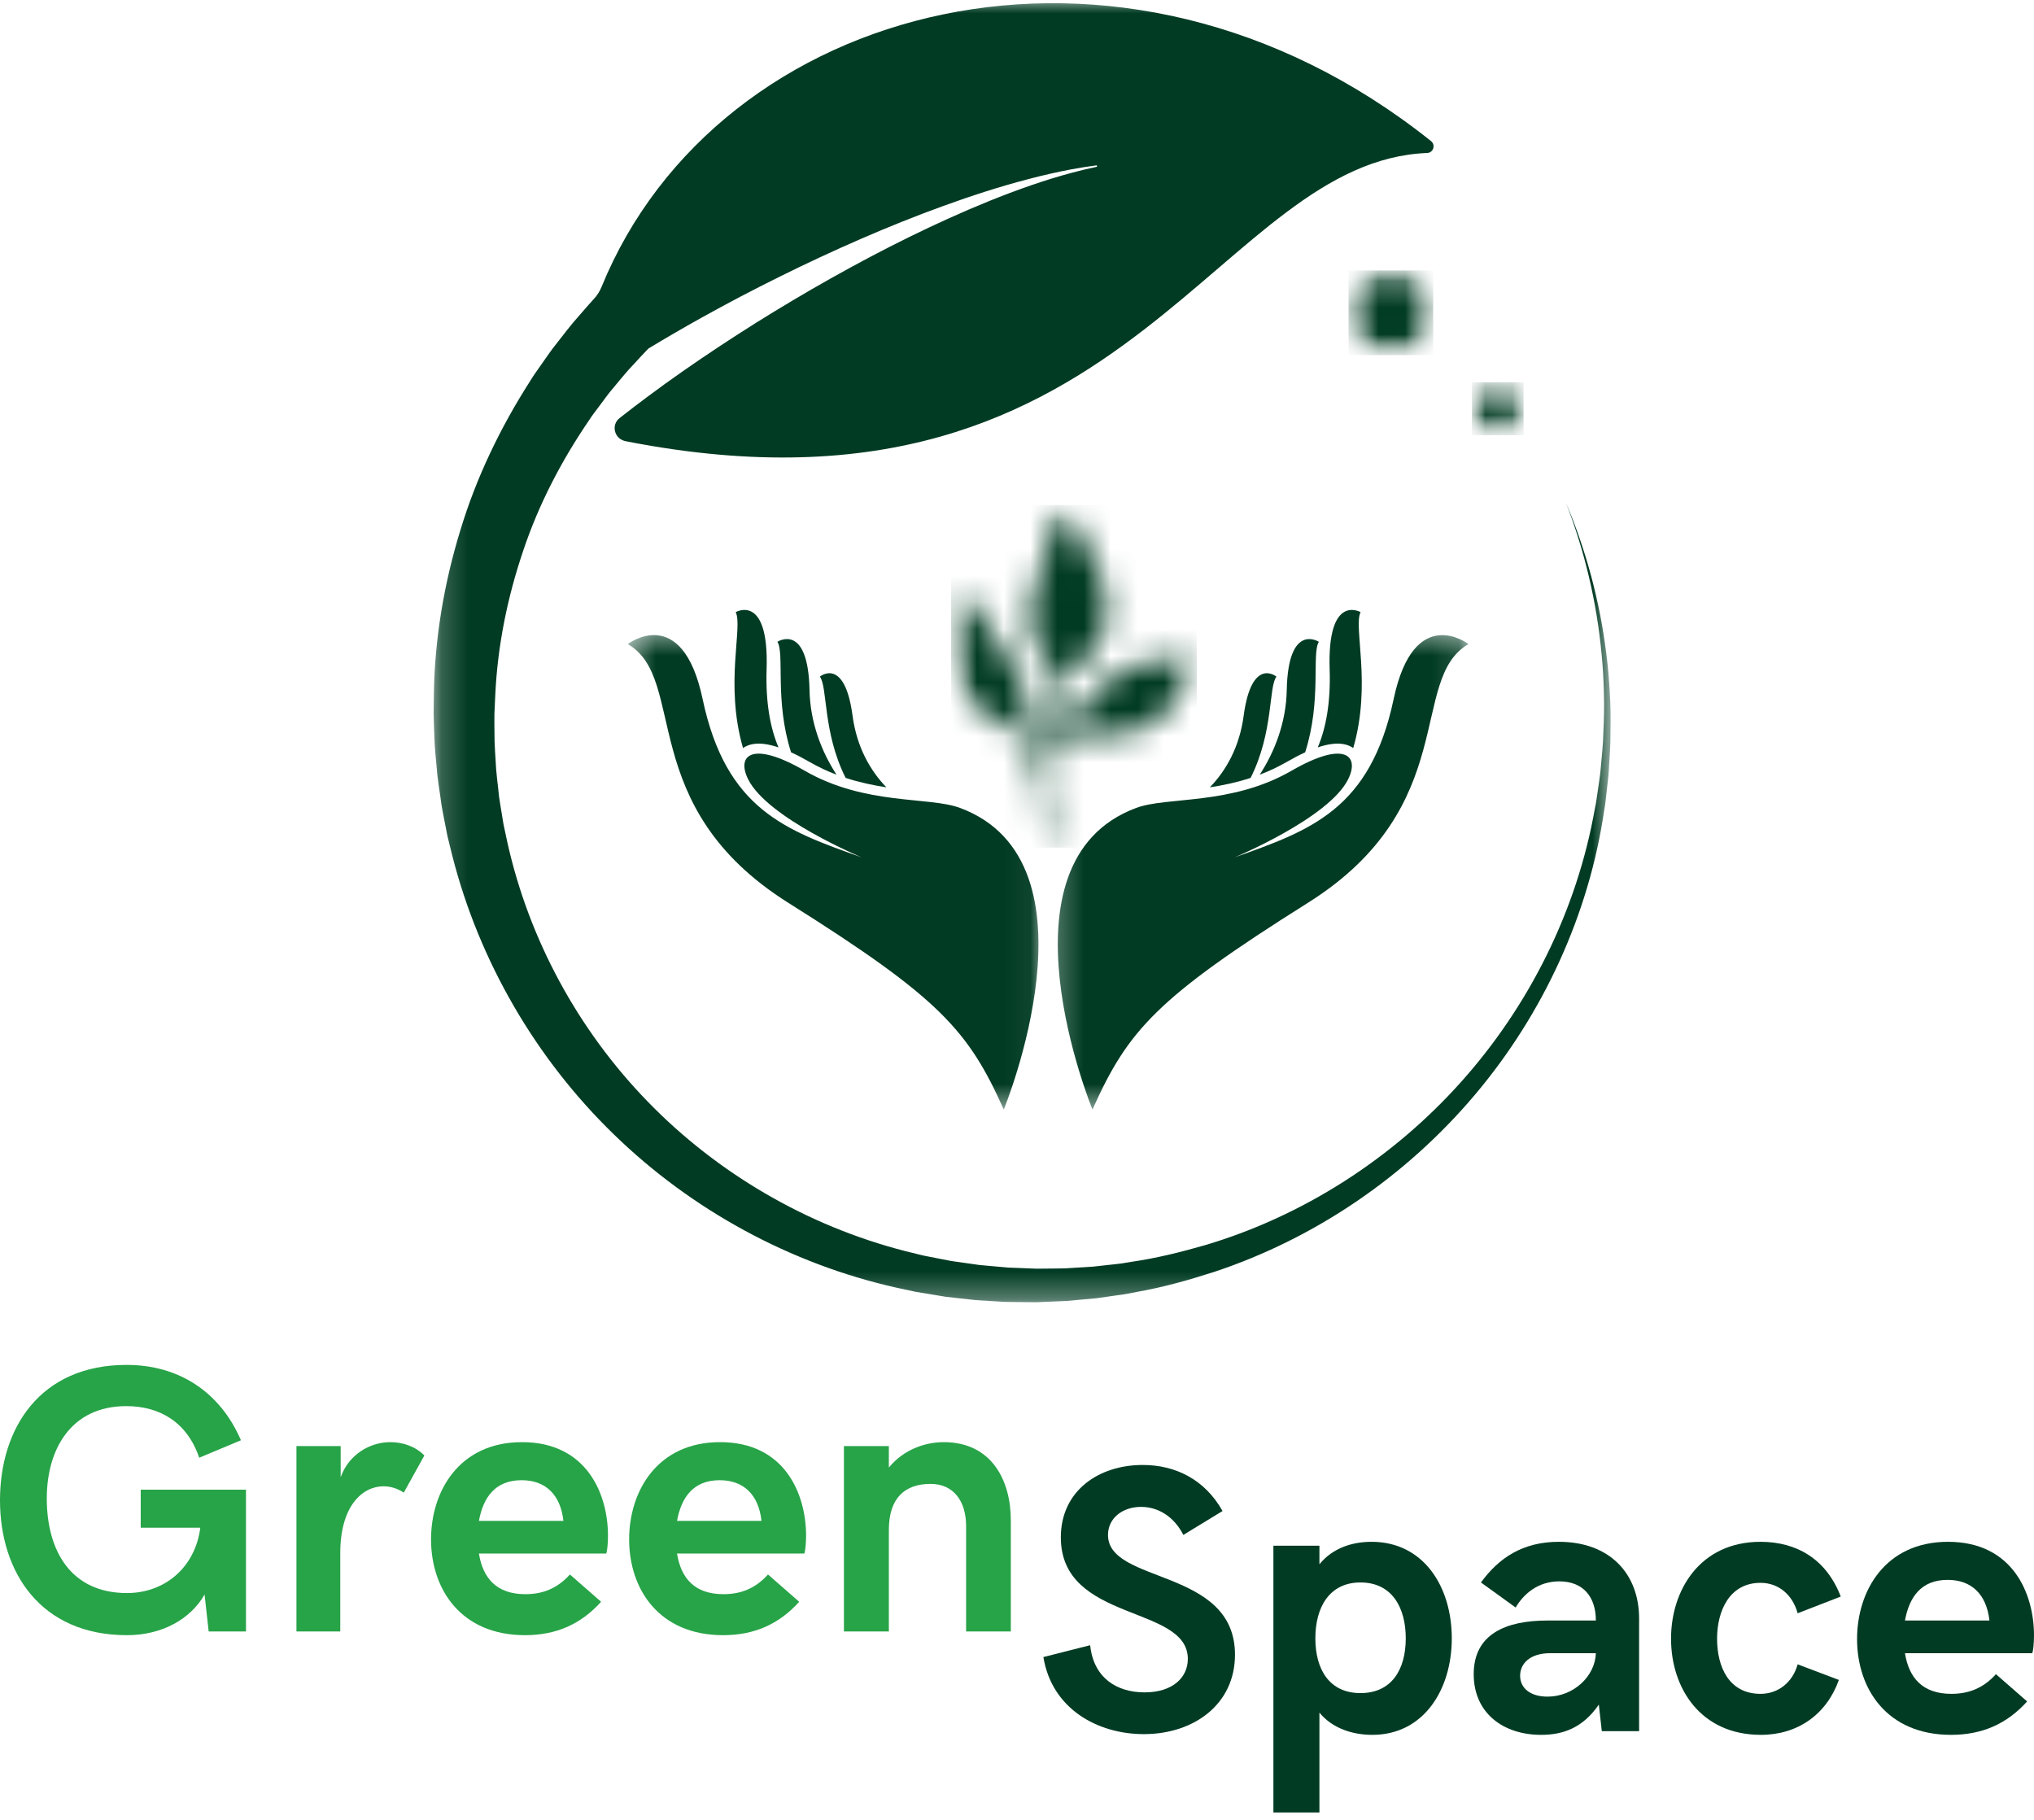 <svg width="76" height="68" viewBox="0 0 76 68" fill="none" xmlns="http://www.w3.org/2000/svg">
<path d="M42.739 64.796C44.612 64.796 46.145 63.68 46.145 61.828C46.145 58.574 41.4 59.199 41.4 57.353C41.4 56.729 41.941 56.305 42.635 56.305C43.294 56.305 43.877 56.687 44.216 57.353L45.68 56.459C45.007 55.265 43.905 54.739 42.697 54.739C41.046 54.739 39.638 55.709 39.638 57.444C39.638 60.634 44.383 59.954 44.383 61.987C44.383 62.681 43.815 63.236 42.767 63.236C41.726 63.236 40.859 62.694 40.734 61.474L38.986 61.917C39.299 63.847 41.005 64.796 42.739 64.796Z" fill="#013B23"/>
<path d="M47.58 67.723H49.3V63.992C49.786 64.588 50.548 64.823 51.278 64.823C53.192 64.823 54.246 63.138 54.246 61.217C54.246 59.288 53.192 57.61 51.249 57.61C50.507 57.61 49.786 57.852 49.3 58.449V57.756H47.58V67.723ZM50.834 63.263C49.675 63.263 49.148 62.383 49.148 61.217C49.148 60.052 49.675 59.129 50.834 59.129C51.999 59.129 52.526 60.052 52.526 61.217C52.526 62.383 51.999 63.263 50.834 63.263Z" fill="#013B23"/>
<path d="M57.584 64.823C58.408 64.823 59.144 64.56 59.74 63.693L59.851 64.685H61.245V60.481C61.245 58.789 60.136 57.61 58.249 57.61C56.883 57.61 56.001 58.22 55.335 59.129L56.632 60.065C56.93 59.559 57.465 59.088 58.262 59.088C59.158 59.088 59.629 59.67 59.629 60.551H57.826C56.272 60.551 55.065 61.051 55.065 62.556C55.065 64.005 56.161 64.823 57.584 64.823ZM57.826 63.395C57.167 63.395 56.799 63.069 56.799 62.611C56.799 62.174 57.152 61.772 57.923 61.772H59.629C59.602 62.638 58.79 63.395 57.826 63.395Z" fill="#013B23"/>
<path d="M65.796 64.823C67.169 64.823 68.251 64.061 68.709 62.771L67.169 62.188C66.989 62.84 66.462 63.291 65.782 63.291C64.602 63.291 64.158 62.285 64.158 61.23C64.158 60.198 64.617 59.143 65.782 59.143C66.475 59.143 66.989 59.614 67.169 60.28L68.779 59.656C68.251 58.276 67.155 57.61 65.782 57.61C63.521 57.61 62.438 59.413 62.438 61.23C62.438 63.069 63.535 64.823 65.796 64.823Z" fill="#013B23"/>
<path d="M72.898 64.823C74.064 64.823 74.987 64.414 75.743 63.575L74.578 62.556C74.092 63.096 73.537 63.291 72.913 63.291C71.823 63.291 71.324 62.681 71.178 61.772H75.937C75.971 61.674 76 61.39 76 61.106C76 59.559 75.215 57.61 72.787 57.61C70.444 57.61 69.389 59.441 69.389 61.244C69.389 63.111 70.512 64.823 72.898 64.823ZM71.178 60.551C71.338 59.684 71.775 59.032 72.773 59.032C73.655 59.032 74.224 59.559 74.335 60.551H71.178Z" fill="#013B23"/>
<path d="M4.744 61.099C6.048 61.099 7.117 60.503 7.644 59.58L7.797 60.961H9.191V55.662H5.258V57.084H7.484C7.291 58.575 6.152 59.525 4.744 59.525C2.642 59.525 1.748 57.937 1.748 55.987C1.748 54.17 2.642 52.54 4.717 52.54C5.965 52.54 6.991 53.136 7.443 54.468L9.003 53.816C8.212 51.985 6.658 51 4.73 51C1.491 51 0 53.372 0 56.057C0 58.748 1.519 61.099 4.744 61.099Z" fill="#27A348"/>
<path d="M11.077 60.961H12.714V58.034C12.714 56.272 13.539 55.536 14.33 55.536C14.601 55.536 14.858 55.619 15.087 55.773L15.856 54.385C15.524 54.044 15.045 53.886 14.587 53.886C13.81 53.886 13.027 54.357 12.729 55.197V54.032H11.077V60.961Z" fill="#27A348"/>
<path d="M19.616 61.099C20.781 61.099 21.704 60.69 22.46 59.851L21.295 58.831C20.809 59.372 20.255 59.567 19.63 59.567C18.541 59.567 18.041 58.957 17.895 58.048H22.654C22.689 57.95 22.717 57.666 22.717 57.382C22.717 55.835 21.932 53.886 19.505 53.886C17.161 53.886 16.106 55.717 16.106 57.52C16.106 59.386 17.229 61.099 19.616 61.099ZM17.895 56.827C18.055 55.96 18.493 55.308 19.491 55.308C20.372 55.308 20.941 55.835 21.052 56.827H17.895Z" fill="#27A348"/>
<path d="M27.017 61.099C28.183 61.099 29.105 60.69 29.862 59.851L28.696 58.831C28.211 59.372 27.656 59.567 27.031 59.567C25.942 59.567 25.442 58.957 25.297 58.048H30.055C30.09 57.95 30.119 57.666 30.119 57.382C30.119 55.835 29.334 53.886 26.906 53.886C24.562 53.886 23.508 55.717 23.508 57.52C23.508 59.386 24.631 61.099 27.017 61.099ZM25.297 56.827C25.457 55.96 25.894 55.308 26.892 55.308C27.773 55.308 28.343 55.835 28.453 56.827H25.297Z" fill="#27A348"/>
<path d="M31.533 60.961H33.212V57.166C33.212 55.96 33.822 55.446 34.772 55.446C35.639 55.446 36.098 56.106 36.098 57.014V60.961H37.769V56.799C37.769 55.349 37.076 53.886 35.259 53.886C34.579 53.886 33.767 54.156 33.212 54.836V54.032H31.533V60.961Z" fill="#27A348"/>
<mask id="mask0_47_126" style="mask-type:luminance" maskUnits="userSpaceOnUse" x="16" y="0" width="45" height="49">
<path d="M16.203 0H60.184V48.681H16.203V0Z" fill="white"/>
</mask>
<g mask="url(#mask0_47_126)">
<path d="M60.175 27.347C60.181 27.837 60.14 28.324 60.112 28.813C60.097 29.057 60.06 29.3 60.036 29.543C60.008 29.787 59.986 30.032 59.941 30.272C59.376 34.156 57.668 37.874 55.117 40.898C52.567 43.925 49.166 46.266 45.366 47.525C44.415 47.832 43.448 48.104 42.461 48.276L42.091 48.347C41.969 48.371 41.845 48.385 41.72 48.402L40.975 48.508L40.226 48.577L39.851 48.611L39.476 48.627L38.723 48.658L37.969 48.651L37.593 48.646C37.467 48.643 37.343 48.633 37.217 48.626L36.464 48.58L35.339 48.455L34.966 48.393L34.22 48.27L33.481 48.111C29.545 47.225 25.858 45.225 22.947 42.397C20.032 39.574 17.906 35.927 16.898 31.968L16.715 31.223L16.569 30.472C16.547 30.346 16.518 30.222 16.5 30.096L16.446 29.716C16.411 29.463 16.369 29.21 16.341 28.957C16.3 28.447 16.236 27.939 16.227 27.427C16.219 27.172 16.203 26.916 16.202 26.66L16.212 25.893C16.247 23.846 16.592 21.8 17.195 19.833C17.788 17.86 18.691 15.983 19.805 14.243C19.937 14.022 20.093 13.814 20.239 13.602C20.39 13.392 20.532 13.175 20.69 12.971C21.012 12.566 21.318 12.147 21.666 11.764C21.838 11.569 22.005 11.371 22.18 11.18C22.307 11.049 22.405 10.893 22.475 10.725C26.816 0.072 41.884 -3.979 53.47 5.272C53.65 5.417 53.557 5.706 53.327 5.716C49.452 5.871 46.697 9.27 42.751 12.313C38.57 15.537 33.056 18.362 23.46 16.502C23.421 16.495 23.383 16.486 23.347 16.478C22.949 16.381 22.829 15.875 23.15 15.622C23.489 15.356 23.833 15.093 24.179 14.835C25.048 14.186 25.943 13.563 26.855 12.96C27.31 12.659 27.77 12.363 28.232 12.072C28.696 11.782 29.162 11.497 29.632 11.218C30.574 10.658 31.528 10.122 32.497 9.609C33.466 9.097 34.449 8.611 35.448 8.161C36.448 7.709 37.465 7.291 38.502 6.932C39.022 6.752 39.546 6.589 40.078 6.448C40.373 6.368 40.672 6.297 40.971 6.235C41.006 6.226 40.998 6.175 40.962 6.18C40.657 6.219 40.352 6.268 40.048 6.324C39.505 6.426 38.964 6.55 38.429 6.691C37.356 6.971 36.3 7.314 35.257 7.692C34.215 8.07 33.184 8.484 32.167 8.926C31.149 9.369 30.142 9.837 29.146 10.331C28.649 10.577 28.155 10.829 27.661 11.087C27.169 11.346 26.681 11.611 26.194 11.881C25.534 12.249 24.88 12.629 24.232 13.021L24.183 13.069C24.024 13.232 23.873 13.403 23.717 13.569C23.397 13.896 23.12 14.257 22.823 14.605C22.678 14.781 22.549 14.97 22.41 15.151C22.274 15.335 22.131 15.512 22.009 15.705C20.979 17.213 20.125 18.85 19.546 20.588C18.958 22.323 18.59 24.139 18.505 25.979L18.474 26.67C18.467 26.899 18.476 27.129 18.476 27.361C18.47 27.821 18.515 28.281 18.538 28.741C18.555 28.972 18.587 29.201 18.611 29.43L18.648 29.773C18.662 29.888 18.685 30.001 18.701 30.116L18.813 30.799L18.958 31.476C19.76 35.084 21.591 38.475 24.196 41.156C26.798 43.84 30.158 45.804 33.813 46.745L34.501 46.914L35.195 47.05L35.544 47.118L35.894 47.167L36.596 47.267L37.303 47.331C37.421 47.343 37.539 47.355 37.657 47.363L38.011 47.376L38.722 47.405L39.432 47.398L39.788 47.393L40.143 47.371L40.853 47.327L41.56 47.249C41.678 47.234 41.797 47.225 41.914 47.208L42.266 47.15C43.206 47.015 44.13 46.784 45.044 46.521C48.693 45.433 52.028 43.292 54.583 40.438C57.139 37.587 58.921 34.018 59.592 30.215C59.644 29.98 59.673 29.739 59.708 29.502C59.739 29.262 59.782 29.025 59.804 28.784C59.846 28.303 59.902 27.823 59.911 27.339C59.935 26.857 59.946 26.373 59.93 25.89C59.918 25.406 59.891 24.923 59.844 24.441C59.664 22.513 59.217 20.605 58.514 18.791C59.271 20.583 59.78 22.484 60.019 24.422C60.081 24.907 60.123 25.392 60.15 25.881C60.181 26.369 60.184 26.857 60.175 27.347Z" fill="#013B23"/>
</g>
<mask id="mask1_47_126" style="mask-type:luminance" maskUnits="userSpaceOnUse" x="54" y="14" width="3" height="3">
<path d="M54.998 14.284H56.929V16.262H54.998V14.284Z" fill="white"/>
</mask>
<g mask="url(#mask1_47_126)">
<mask id="mask2_47_126" style="mask-type:luminance" maskUnits="userSpaceOnUse" x="54" y="14" width="3" height="3">
<path d="M55.964 14.284C55.43 14.284 54.998 14.727 54.998 15.273C54.998 15.819 55.43 16.262 55.964 16.262C56.498 16.262 56.929 15.819 56.929 15.273C56.929 14.727 56.498 14.284 55.964 14.284Z" fill="white"/>
</mask>
<g mask="url(#mask2_47_126)">
<path d="M54.998 14.284H56.929V16.262H54.998V14.284Z" fill="#013B23"/>
</g>
</g>
<mask id="mask3_47_126" style="mask-type:luminance" maskUnits="userSpaceOnUse" x="50" y="10" width="4" height="4">
<path d="M50.388 10.105H53.551V13.27H50.388V10.105Z" fill="white"/>
</mask>
<g mask="url(#mask3_47_126)">
<mask id="mask4_47_126" style="mask-type:luminance" maskUnits="userSpaceOnUse" x="50" y="10" width="4" height="4">
<path d="M51.969 10.105C51.096 10.105 50.388 10.814 50.388 11.688C50.388 12.561 51.096 13.27 51.969 13.27C52.844 13.27 53.551 12.561 53.551 11.688C53.551 10.814 52.844 10.105 51.969 10.105Z" fill="white"/>
</mask>
<g mask="url(#mask4_47_126)">
<path d="M50.388 10.105H53.551V13.27H50.388V10.105Z" fill="#013B23"/>
</g>
</g>
<path d="M47.694 25.283C47.694 25.283 46.769 24.516 46.47 26.739C46.314 27.915 45.812 28.791 45.206 29.419C45.696 29.343 46.208 29.237 46.728 29.067C47.589 27.365 47.399 25.653 47.694 25.283ZM50.838 22.873C50.838 22.873 49.59 22.148 49.682 25.001C49.724 26.262 49.542 27.206 49.239 27.925C49.608 27.803 49.921 27.76 50.175 27.8C50.324 27.823 50.455 27.874 50.563 27.951C51.258 25.562 50.561 23.418 50.838 22.873ZM49.278 23.981C49.278 23.981 48.13 23.233 48.079 25.79C48.055 26.996 47.628 28.09 47.069 28.947C47.405 28.82 47.741 28.663 48.075 28.472C48.32 28.33 48.552 28.209 48.767 28.111C49.388 26.179 49.005 24.417 49.278 23.981Z" fill="#013B23"/>
<mask id="mask5_47_126" style="mask-type:luminance" maskUnits="userSpaceOnUse" x="39" y="23" width="16" height="19">
<path d="M39.271 23.521H54.87V41.47H39.271V23.521Z" fill="white"/>
</mask>
<g mask="url(#mask5_47_126)">
<path d="M40.82 41.457C42.144 38.508 43.199 37.298 48.865 33.737C54.625 30.119 52.602 25.372 54.87 24.066C54.87 24.066 52.838 22.508 52.074 26.119C51.2 30.247 48.974 31.026 46.132 32.035C46.132 32.035 49.641 30.577 50.37 29.124C50.815 28.236 50.249 27.649 48.261 28.797C45.998 30.103 43.618 29.755 42.455 30.188C37.011 32.21 40.82 41.457 40.82 41.457Z" fill="#013B23"/>
</g>
<path d="M31.598 29.067C32.118 29.237 32.63 29.343 33.12 29.419C32.515 28.791 32.012 27.915 31.855 26.739C31.558 24.516 30.633 25.283 30.633 25.283C30.927 25.653 30.738 27.365 31.598 29.067ZM27.763 27.951C27.872 27.874 28.003 27.823 28.151 27.8C28.405 27.76 28.719 27.803 29.087 27.925C28.784 27.206 28.603 26.262 28.644 25.001C28.736 22.148 27.489 22.873 27.489 22.873C27.766 23.418 27.069 25.562 27.763 27.951ZM29.558 28.111C29.775 28.209 30.006 28.33 30.252 28.472C30.585 28.663 30.921 28.82 31.257 28.947C30.698 28.09 30.272 26.996 30.248 25.79C30.195 23.233 29.048 23.981 29.048 23.981C29.322 24.417 28.939 26.179 29.558 28.111Z" fill="#013B23"/>
<mask id="mask6_47_126" style="mask-type:luminance" maskUnits="userSpaceOnUse" x="23" y="23" width="16" height="19">
<path d="M23.455 23.521H38.949V41.47H23.455V23.521Z" fill="white"/>
</mask>
<g mask="url(#mask6_47_126)">
<path d="M37.506 41.457C36.182 38.508 35.127 37.297 29.46 33.737C23.7 30.118 25.724 25.372 23.456 24.066C23.456 24.066 25.489 22.506 26.253 26.119C27.126 30.247 29.351 31.026 32.195 32.035C32.195 32.035 28.686 30.576 27.957 29.124C27.51 28.235 28.078 27.649 30.065 28.797C32.327 30.103 34.708 29.755 35.871 30.188C41.316 32.21 37.506 41.457 37.506 41.457Z" fill="#013B23"/>
</g>
<mask id="mask7_47_126" style="mask-type:luminance" maskUnits="userSpaceOnUse" x="35" y="18" width="10" height="14">
<path d="M35.538 18.868H44.721V31.675H35.538V18.868Z" fill="white"/>
</mask>
<g mask="url(#mask7_47_126)">
<mask id="mask8_47_126" style="mask-type:luminance" maskUnits="userSpaceOnUse" x="35" y="18" width="10" height="14">
<path d="M40.559 24.656C40.569 24.645 40.579 24.634 40.587 24.622C40.584 24.627 40.576 24.639 40.559 24.656C40.542 24.671 40.521 24.689 40.489 24.713C40.499 24.705 40.513 24.694 40.531 24.68C40.54 24.673 40.547 24.666 40.559 24.656ZM39.597 26.373C39.596 26.381 39.594 26.387 39.594 26.391C39.596 26.381 39.597 26.377 39.597 26.373ZM38.523 22.48C38.523 22.509 38.522 22.525 38.522 22.533C38.525 22.502 38.525 22.476 38.523 22.48ZM39.789 27.604C39.791 27.603 39.791 27.601 39.792 27.6C39.788 27.605 39.785 27.61 39.779 27.615C39.783 27.611 39.786 27.608 39.789 27.604ZM39.793 27.599C39.793 27.599 39.793 27.598 39.794 27.598C39.793 27.598 39.793 27.599 39.792 27.6C39.792 27.599 39.793 27.599 39.793 27.599ZM38.886 30.043C38.886 30.067 38.886 30.091 38.886 30.116C38.886 30.092 38.886 30.068 38.886 30.043ZM39.779 27.615C39.777 27.616 39.776 27.619 39.773 27.622C39.776 27.619 39.777 27.618 39.779 27.615ZM39.719 27.669C39.709 27.681 39.699 27.693 39.689 27.706C39.699 27.693 39.709 27.681 39.718 27.671C39.728 27.66 39.74 27.65 39.752 27.64C39.759 27.634 39.767 27.628 39.773 27.622C39.768 27.627 39.762 27.633 39.755 27.637C39.743 27.648 39.729 27.659 39.719 27.669ZM39.468 27.944C39.462 27.951 39.455 27.959 39.447 27.969V27.968C39.456 27.959 39.462 27.95 39.468 27.944ZM40.055 27.515C40.056 27.515 40.058 27.513 40.059 27.513C40.056 27.513 40.055 27.515 40.054 27.515H40.055ZM40.05 27.516C40.051 27.516 40.053 27.515 40.054 27.515C40.051 27.516 40.047 27.516 40.045 27.516C40.047 27.516 40.049 27.516 40.05 27.516ZM39.153 28.265H39.154C39.154 28.265 39.154 28.265 39.153 28.265ZM44.552 25.183C44.548 25.191 44.544 25.199 44.541 25.205C44.544 25.199 44.548 25.192 44.552 25.183ZM39.806 27.575V27.574C39.806 27.574 39.806 27.575 39.805 27.576C39.806 27.576 39.806 27.575 39.806 27.575ZM41.33 23.079C41.329 23.09 41.329 23.101 41.328 23.109C41.329 23.099 41.33 23.089 41.33 23.079ZM41.007 25.776C41.01 25.774 41.013 25.77 41.017 25.767C41.013 25.77 41.01 25.773 41.007 25.776ZM39.076 24.749C39.073 24.747 39.072 24.743 39.07 24.741C39.071 24.743 39.072 24.744 39.073 24.747C39.077 24.752 39.085 24.759 39.091 24.764C39.095 24.768 39.099 24.77 39.101 24.772C39.092 24.766 39.082 24.758 39.076 24.749ZM44.711 24.83C44.709 24.834 44.708 24.837 44.708 24.84C44.704 24.85 44.701 24.86 44.696 24.87C44.682 24.903 44.66 24.939 44.643 24.978C44.612 25.05 44.581 25.128 44.552 25.183C44.577 25.136 44.611 25.055 44.607 25.061C44.59 25.102 44.571 25.141 44.552 25.18C44.551 25.181 44.55 25.183 44.548 25.186C44.547 25.187 44.547 25.189 44.546 25.19C44.542 25.197 44.538 25.205 44.534 25.211C44.532 25.218 44.528 25.223 44.526 25.228C44.504 25.263 44.482 25.298 44.459 25.335C44.478 25.306 44.467 25.327 44.44 25.371C44.41 25.424 44.367 25.515 44.319 25.588C44.31 25.599 44.333 25.556 44.351 25.527C44.351 25.527 44.351 25.527 44.351 25.526C44.346 25.535 44.341 25.544 44.334 25.552C44.297 25.613 44.269 25.679 44.23 25.739C44.19 25.799 44.144 25.858 44.103 25.919C44.061 25.979 44.016 26.038 43.973 26.097C43.968 26.105 43.962 26.114 43.956 26.121C43.933 26.151 43.896 26.201 43.859 26.247C43.817 26.304 43.77 26.355 43.745 26.384C43.721 26.412 43.72 26.416 43.763 26.372C43.812 26.319 43.84 26.284 43.856 26.261C43.872 26.239 43.88 26.23 43.885 26.221C43.896 26.204 43.903 26.198 43.966 26.119C43.925 26.177 43.88 26.231 43.84 26.289C43.85 26.275 43.857 26.266 43.864 26.257C43.849 26.277 43.833 26.297 43.817 26.318C43.838 26.292 43.867 26.255 43.908 26.208C43.928 26.184 43.949 26.159 43.972 26.129C43.993 26.099 44.016 26.067 44.04 26.033C44.023 26.058 43.999 26.092 43.971 26.131C43.942 26.17 43.906 26.212 43.871 26.255C43.838 26.297 43.799 26.343 43.764 26.381C43.728 26.418 43.697 26.455 43.674 26.486C43.666 26.492 43.637 26.525 43.599 26.568C43.563 26.612 43.51 26.659 43.466 26.7C43.436 26.728 43.409 26.759 43.377 26.785L43.283 26.864C43.223 26.92 43.153 26.965 43.083 27.007C43.071 27.01 43.204 26.937 43.272 26.873C43.298 26.847 43.276 26.864 43.221 26.908C43.193 26.929 43.154 26.954 43.107 26.982C43.061 27.01 43.008 27.041 42.954 27.081C42.999 27.05 42.949 27.089 42.896 27.123C42.869 27.139 42.84 27.152 42.827 27.16C42.814 27.165 42.815 27.166 42.844 27.152C42.752 27.196 42.673 27.225 42.582 27.248C42.537 27.259 42.489 27.268 42.435 27.278C42.382 27.288 42.324 27.303 42.256 27.319C42.352 27.298 42.318 27.307 42.27 27.319C42.221 27.333 42.157 27.345 42.195 27.34C42.136 27.35 42.062 27.362 41.998 27.373C41.934 27.384 41.883 27.4 41.861 27.407C41.815 27.416 41.796 27.418 41.839 27.401C41.772 27.421 41.735 27.429 41.714 27.434C41.694 27.438 41.688 27.439 41.681 27.442C41.667 27.444 41.65 27.453 41.491 27.459C41.541 27.458 41.591 27.457 41.64 27.452C41.591 27.457 41.551 27.459 41.516 27.462C41.48 27.465 41.446 27.464 41.409 27.463C41.372 27.46 41.33 27.457 41.28 27.455C41.229 27.455 41.166 27.459 41.085 27.463C41.086 27.464 41.105 27.464 41.11 27.464C41.111 27.464 41.111 27.465 41.102 27.465C41.093 27.467 41.078 27.468 41.052 27.469C41.054 27.469 41.057 27.468 41.061 27.468C41.063 27.468 41.063 27.468 41.063 27.468C41.065 27.467 41.056 27.467 41.051 27.467C41.046 27.468 41.034 27.47 41.02 27.476C41.005 27.482 40.986 27.492 40.956 27.494C40.932 27.494 40.906 27.492 40.879 27.487C40.853 27.482 40.825 27.476 40.799 27.474C40.785 27.473 40.771 27.474 40.757 27.476C40.743 27.477 40.727 27.479 40.711 27.48C40.679 27.483 40.649 27.482 40.618 27.482C40.555 27.48 40.499 27.479 40.449 27.488C40.396 27.497 40.342 27.496 40.293 27.491C40.245 27.485 40.197 27.479 40.153 27.48C40.136 27.482 40.115 27.492 40.092 27.503C40.081 27.507 40.07 27.511 40.059 27.513C40.075 27.509 40.09 27.503 40.104 27.497C40.118 27.491 40.132 27.484 40.144 27.482C40.154 27.479 40.17 27.48 40.183 27.48C40.212 27.482 40.236 27.484 40.255 27.485C40.264 27.485 40.272 27.487 40.277 27.487C40.282 27.488 40.284 27.488 40.284 27.487C40.241 27.483 40.2 27.478 40.158 27.478C40.142 27.478 40.124 27.484 40.105 27.493C40.087 27.502 40.065 27.512 40.037 27.515C40.014 27.516 39.991 27.512 39.972 27.512C39.952 27.511 39.932 27.512 39.913 27.516C39.894 27.521 39.875 27.527 39.858 27.536C39.84 27.543 39.817 27.557 39.81 27.561C39.81 27.564 39.808 27.569 39.806 27.574C39.808 27.567 39.808 27.565 39.81 27.561C39.813 27.558 39.817 27.557 39.821 27.553C39.827 27.55 39.832 27.547 39.836 27.545C39.832 27.546 39.827 27.549 39.821 27.552C39.816 27.555 39.812 27.556 39.807 27.56C39.807 27.562 39.806 27.565 39.805 27.569C39.803 27.571 39.801 27.579 39.798 27.584C39.793 27.595 39.786 27.605 39.777 27.615C39.758 27.633 39.739 27.647 39.723 27.662C39.708 27.677 39.695 27.696 39.681 27.711C39.678 27.715 39.674 27.718 39.67 27.722C39.667 27.725 39.665 27.727 39.661 27.73C39.656 27.736 39.652 27.741 39.648 27.745C39.654 27.738 39.66 27.731 39.667 27.723C39.676 27.715 39.686 27.703 39.695 27.692C39.704 27.681 39.713 27.669 39.721 27.66C39.73 27.652 39.742 27.643 39.751 27.635C39.769 27.62 39.783 27.604 39.786 27.599C39.788 27.594 39.783 27.604 39.759 27.625C39.739 27.642 39.718 27.657 39.7 27.679C39.691 27.691 39.681 27.703 39.669 27.716C39.657 27.726 39.647 27.737 39.637 27.75C39.618 27.775 39.598 27.805 39.573 27.832C39.549 27.858 39.523 27.883 39.496 27.908C39.47 27.934 39.448 27.961 39.422 27.989C39.397 28.015 39.369 28.039 39.344 28.063C39.291 28.11 39.253 28.164 39.214 28.212C39.263 28.145 39.233 28.179 39.282 28.114C39.266 28.133 39.247 28.158 39.224 28.187C39.213 28.2 39.202 28.215 39.188 28.229C39.182 28.237 39.175 28.244 39.169 28.252L39.156 28.265C39.155 28.265 39.155 28.266 39.155 28.266C39.156 28.266 39.156 28.266 39.158 28.266H39.159C39.163 28.267 39.165 28.267 39.166 28.268L39.18 28.255L39.204 28.227C39.221 28.208 39.234 28.19 39.249 28.172C39.279 28.135 39.307 28.102 39.336 28.075C39.367 28.047 39.395 28.023 39.418 27.999C39.429 27.989 39.438 27.978 39.447 27.969C39.438 27.979 39.428 27.99 39.417 28C39.397 28.022 39.373 28.043 39.35 28.064C39.304 28.106 39.265 28.156 39.234 28.192C39.165 28.28 39.229 28.204 39.283 28.137C39.311 28.106 39.34 28.08 39.349 28.072C39.358 28.066 39.341 28.077 39.294 28.133C39.271 28.159 39.249 28.187 39.228 28.212C39.218 28.226 39.207 28.238 39.195 28.251L39.179 28.268L39.173 28.275C39.174 28.321 39.174 28.367 39.174 28.412C39.174 28.434 39.175 28.457 39.175 28.481C39.175 28.505 39.173 28.529 39.17 28.553C39.165 28.602 39.158 28.651 39.158 28.703C39.156 28.756 39.161 28.812 39.163 28.875C39.16 28.837 39.156 28.876 39.154 28.957C39.156 29.01 39.165 29.079 39.16 29.16C39.158 29.2 39.155 29.241 39.154 29.285C39.151 29.328 39.151 29.373 39.151 29.42C39.15 29.467 39.149 29.514 39.149 29.561C39.151 29.608 39.16 29.654 39.166 29.701C39.184 29.796 39.155 29.891 39.164 29.97C39.159 29.92 39.164 29.879 39.165 29.848C39.168 29.815 39.168 29.791 39.165 29.769C39.163 29.733 39.156 29.704 39.149 29.658C39.153 29.683 39.155 29.707 39.158 29.732C39.158 29.736 39.159 29.738 39.159 29.742C39.159 29.745 39.159 29.747 39.16 29.751C39.16 29.754 39.16 29.756 39.16 29.759C39.16 29.761 39.16 29.762 39.16 29.765C39.16 29.771 39.161 29.777 39.161 29.784C39.161 29.785 39.161 29.786 39.161 29.786C39.16 29.811 39.159 29.837 39.156 29.862C39.158 29.853 39.158 29.844 39.158 29.835C39.154 29.882 39.148 29.928 39.153 29.974C39.17 30.042 39.212 30.106 39.222 30.177C39.232 30.246 39.209 30.319 39.216 30.389C39.221 30.46 39.229 30.529 39.234 30.599C39.238 30.67 39.245 30.74 39.251 30.809C39.257 30.881 39.277 30.949 39.289 31.018C39.3 31.089 39.305 31.161 39.325 31.227C39.341 31.279 39.379 31.365 39.403 31.441C39.431 31.527 39.446 31.594 39.349 31.613C39.31 31.623 39.174 31.668 39.14 31.649C39.134 31.626 39.13 31.604 39.126 31.58C39.122 31.563 39.12 31.548 39.119 31.536C39.122 31.566 39.125 31.591 39.129 31.61C39.133 31.629 39.135 31.643 39.136 31.649C39.136 31.654 39.14 31.654 39.14 31.654C39.14 31.654 39.136 31.655 39.135 31.65C39.135 31.651 39.134 31.646 39.131 31.64C39.133 31.643 39.133 31.646 39.134 31.65C39.135 31.654 39.139 31.655 39.143 31.657C39.146 31.658 39.15 31.658 39.155 31.659C39.164 31.66 39.173 31.659 39.182 31.659C39.199 31.657 39.217 31.654 39.236 31.649C39.272 31.642 39.311 31.63 39.35 31.619C39.368 31.615 39.388 31.609 39.403 31.596C39.419 31.585 39.428 31.563 39.429 31.546C39.432 31.507 39.419 31.474 39.412 31.445C39.393 31.386 39.375 31.342 39.37 31.326C39.397 31.392 39.414 31.444 39.426 31.483C39.436 31.522 39.436 31.553 39.426 31.576C39.416 31.597 39.401 31.606 39.391 31.613C39.378 31.619 39.368 31.623 39.352 31.626H39.353C39.34 31.63 39.321 31.636 39.292 31.645C39.279 31.65 39.261 31.654 39.241 31.659C39.229 31.662 39.218 31.664 39.206 31.667C39.199 31.668 39.193 31.669 39.185 31.67C39.176 31.67 39.168 31.672 39.158 31.67C39.163 31.672 39.173 31.672 39.187 31.67C39.199 31.67 39.213 31.668 39.231 31.664C39.263 31.658 39.307 31.645 39.354 31.631L39.353 31.633C39.372 31.628 39.393 31.623 39.413 31.608C39.433 31.591 39.443 31.563 39.443 31.54C39.441 31.497 39.436 31.494 39.432 31.478C39.426 31.463 39.418 31.435 39.388 31.358C39.363 31.287 39.333 31.22 39.322 31.144C39.316 31.105 39.311 31.066 39.305 31.027C39.299 30.987 39.289 30.948 39.281 30.908C39.262 30.83 39.26 30.745 39.251 30.659C39.243 30.573 39.236 30.484 39.228 30.39C39.229 30.372 39.234 30.427 39.241 30.487C39.243 30.516 39.247 30.548 39.249 30.572C39.252 30.596 39.253 30.611 39.255 30.611C39.258 30.66 39.262 30.706 39.266 30.752C39.27 30.797 39.272 30.84 39.281 30.881C39.29 30.924 39.299 30.964 39.307 31.005C39.315 31.045 39.319 31.084 39.325 31.122C39.331 31.159 39.338 31.195 39.349 31.227C39.36 31.26 39.374 31.293 39.387 31.324C39.399 31.357 39.412 31.389 39.422 31.42C39.433 31.451 39.443 31.482 39.448 31.517C39.45 31.528 39.45 31.542 39.447 31.556C39.445 31.57 39.438 31.584 39.428 31.596C39.408 31.62 39.379 31.629 39.354 31.634C39.322 31.642 39.289 31.651 39.252 31.66C39.234 31.664 39.216 31.668 39.195 31.672C39.188 31.673 39.172 31.674 39.159 31.673C39.151 31.673 39.145 31.672 39.139 31.67C39.134 31.668 39.125 31.667 39.122 31.662C39.109 31.61 39.106 31.584 39.101 31.546C39.096 31.511 39.091 31.475 39.083 31.44C39.07 31.367 39.056 31.289 39.039 31.211C39.022 31.136 38.988 31.054 38.985 30.964C38.984 30.92 38.985 30.878 38.981 30.835C38.979 30.793 38.971 30.749 38.965 30.704C38.956 30.655 38.951 30.619 38.949 30.597C38.945 30.575 38.944 30.564 38.942 30.563C38.942 30.559 38.946 30.585 38.949 30.617C38.953 30.647 38.956 30.68 38.956 30.684C38.958 30.689 38.951 30.662 38.94 30.578C38.944 30.582 38.937 30.535 38.924 30.442C38.92 30.419 38.917 30.392 38.915 30.365C38.911 30.338 38.906 30.307 38.901 30.273C38.895 30.241 38.89 30.204 38.887 30.165C38.886 30.151 38.886 30.137 38.886 30.122C38.887 30.146 38.887 30.169 38.89 30.193C38.895 30.242 38.906 30.291 38.913 30.339C38.916 30.356 38.913 30.348 38.916 30.366C38.922 30.453 38.941 30.523 38.947 30.568C38.951 30.59 38.954 30.608 38.956 30.621C38.959 30.633 38.96 30.638 38.96 30.638C38.956 30.608 38.953 30.573 38.945 30.534C38.937 30.495 38.929 30.452 38.924 30.408C38.916 30.32 38.891 30.231 38.891 30.154C38.891 30.149 38.892 30.173 38.896 30.197C38.897 30.209 38.898 30.222 38.9 30.231C38.902 30.239 38.903 30.246 38.903 30.246C38.887 30.163 38.897 30.064 38.895 29.983C38.895 29.978 38.895 29.973 38.895 29.968C38.895 29.964 38.893 29.959 38.892 29.954C38.891 29.944 38.89 29.933 38.887 29.925C38.885 29.907 38.882 29.89 38.878 29.874C38.873 29.843 38.868 29.819 38.866 29.805L38.871 29.843L38.851 29.72C38.846 29.678 38.848 29.635 38.849 29.594C38.847 29.621 38.844 29.659 38.843 29.66C38.842 29.66 38.84 29.652 38.84 29.629C38.84 29.606 38.844 29.569 38.844 29.512C38.844 29.411 38.814 29.321 38.812 29.231C38.808 29.147 38.79 29.068 38.79 28.985L38.795 28.997L38.796 28.986H38.801L38.805 28.985C38.805 28.985 38.806 28.985 38.806 28.983V28.982L38.804 28.978C38.801 28.976 38.795 28.966 38.791 28.959C38.786 28.951 38.783 28.943 38.778 28.936C38.769 28.919 38.761 28.904 38.754 28.888C38.739 28.856 38.722 28.823 38.706 28.791C38.688 28.758 38.671 28.723 38.654 28.686C38.637 28.65 38.623 28.608 38.608 28.568C38.617 28.591 38.624 28.613 38.634 28.637C38.643 28.661 38.654 28.684 38.664 28.706C38.647 28.669 38.633 28.632 38.62 28.592C38.606 28.552 38.587 28.508 38.564 28.447C38.57 28.47 38.575 28.487 38.564 28.463C38.557 28.452 38.547 28.43 38.532 28.392C38.516 28.353 38.499 28.295 38.48 28.219C38.474 28.192 38.467 28.16 38.455 28.127C38.444 28.096 38.426 28.056 38.413 28.017C38.398 27.976 38.382 27.934 38.365 27.89C38.348 27.847 38.327 27.805 38.303 27.762C38.28 27.72 38.254 27.673 38.231 27.629C38.219 27.608 38.205 27.585 38.194 27.558L38.178 27.523L38.171 27.507C38.17 27.502 38.165 27.492 38.167 27.493C38.167 27.491 38.165 27.491 38.162 27.489L38.153 27.483C38.142 27.477 38.132 27.472 38.122 27.465C38.103 27.454 38.078 27.442 38.056 27.426C38.014 27.396 37.981 27.362 37.948 27.336C37.939 27.326 37.953 27.334 37.98 27.356C38.006 27.377 38.044 27.414 38.095 27.44C38.118 27.453 38.141 27.465 38.162 27.477C38.166 27.479 38.17 27.48 38.172 27.483C38.176 27.483 38.177 27.487 38.176 27.491C38.181 27.499 38.185 27.509 38.188 27.517C38.204 27.553 38.219 27.58 38.219 27.576C38.202 27.543 38.195 27.518 38.185 27.496L38.181 27.487C38.184 27.488 38.184 27.484 38.182 27.483C38.182 27.48 38.181 27.479 38.18 27.479L38.175 27.476C38.167 27.47 38.16 27.467 38.152 27.463C38.137 27.453 38.123 27.445 38.111 27.438C38.098 27.43 38.084 27.423 38.072 27.414C38.045 27.396 38.021 27.372 37.986 27.341C37.968 27.324 37.948 27.306 37.92 27.288C37.893 27.272 37.86 27.253 37.821 27.23C37.8 27.218 37.767 27.2 37.733 27.18C37.698 27.161 37.657 27.146 37.622 27.131C37.552 27.103 37.501 27.075 37.53 27.093C37.61 27.133 37.674 27.152 37.732 27.182C37.788 27.215 37.844 27.246 37.917 27.287C37.912 27.287 37.837 27.245 37.762 27.201C37.724 27.178 37.685 27.161 37.652 27.147C37.62 27.134 37.596 27.124 37.588 27.122C37.642 27.147 37.696 27.167 37.745 27.197C37.688 27.165 37.654 27.154 37.632 27.146C37.611 27.138 37.602 27.136 37.592 27.132C37.583 27.129 37.571 27.126 37.543 27.113C37.515 27.1 37.47 27.075 37.404 27.027C37.386 27.015 37.367 27.001 37.348 26.988C37.329 26.975 37.312 26.966 37.292 26.957C37.252 26.939 37.206 26.928 37.161 26.905C37.109 26.878 37.086 26.852 37.072 26.842C37.058 26.831 37.056 26.829 37.06 26.834C37.065 26.839 37.082 26.856 37.101 26.873C37.065 26.844 37.033 26.811 37 26.787C36.961 26.761 36.914 26.74 36.873 26.719C36.834 26.701 36.8 26.679 36.774 26.664C36.795 26.675 36.81 26.685 36.823 26.693C36.844 26.704 36.852 26.706 36.852 26.705C36.834 26.696 36.817 26.686 36.801 26.675C36.786 26.665 36.771 26.656 36.756 26.647C36.726 26.631 36.697 26.615 36.669 26.597C36.611 26.561 36.567 26.52 36.522 26.479C36.477 26.437 36.434 26.387 36.39 26.335C36.369 26.309 36.345 26.286 36.316 26.258C36.287 26.231 36.255 26.201 36.226 26.162C36.257 26.202 36.293 26.236 36.328 26.268C36.362 26.3 36.391 26.333 36.42 26.368C36.477 26.437 36.536 26.494 36.576 26.525C36.609 26.552 36.544 26.494 36.507 26.455C36.489 26.436 36.478 26.422 36.486 26.431C36.493 26.437 36.52 26.467 36.588 26.526C36.545 26.489 36.505 26.45 36.468 26.407C36.43 26.364 36.398 26.32 36.36 26.281C36.312 26.241 36.171 26.1 36.331 26.26C36.293 26.226 36.249 26.187 36.218 26.136C36.186 26.09 36.157 26.041 36.132 25.998C36.083 25.91 36.043 25.844 36.032 25.834C36.043 25.844 36.015 25.802 35.971 25.73C35.95 25.693 35.927 25.649 35.902 25.601C35.878 25.554 35.851 25.502 35.825 25.452C35.798 25.408 35.771 25.36 35.763 25.346C35.757 25.335 35.764 25.356 35.802 25.423C35.782 25.389 35.762 25.352 35.746 25.313C35.724 25.259 35.709 25.205 35.695 25.151L35.712 25.214C35.704 25.19 35.698 25.165 35.691 25.14C35.686 25.116 35.679 25.09 35.675 25.063C35.667 25.009 35.67 24.957 35.667 24.908C35.669 24.921 35.67 24.952 35.67 24.992C35.671 25.012 35.673 25.035 35.676 25.059C35.678 25.07 35.68 25.082 35.683 25.094C35.685 25.104 35.688 25.116 35.69 25.126C35.71 25.209 35.732 25.277 35.723 25.24C35.715 25.212 35.707 25.182 35.699 25.152C35.691 25.122 35.684 25.094 35.679 25.065C35.671 25.011 35.674 24.976 35.674 24.99C35.673 24.951 35.673 24.908 35.667 24.87C35.663 24.832 35.65 24.797 35.639 24.767C35.616 24.706 35.607 24.666 35.613 24.7C35.625 24.743 35.64 24.779 35.649 24.808C35.657 24.839 35.661 24.861 35.661 24.874C35.656 24.836 35.645 24.803 35.635 24.774C35.626 24.747 35.617 24.722 35.611 24.699C35.598 24.654 35.597 24.621 35.594 24.59C35.591 24.557 35.588 24.521 35.586 24.471C35.584 24.459 35.584 24.445 35.583 24.43C35.582 24.413 35.582 24.394 35.584 24.375C35.588 24.337 35.601 24.296 35.605 24.251C35.603 24.26 35.602 24.267 35.601 24.276C35.6 24.29 35.607 24.262 35.607 24.228C35.607 24.193 35.597 24.144 35.588 24.114C35.568 24.033 35.573 24.056 35.581 24.09C35.59 24.124 35.598 24.167 35.59 24.133C35.582 24.104 35.574 24.073 35.567 24.043C35.561 24.012 35.553 23.983 35.554 23.945C35.556 23.909 35.567 23.877 35.573 23.851C35.577 23.837 35.578 23.826 35.579 23.812C35.581 23.798 35.581 23.785 35.581 23.771C35.579 23.803 35.578 23.824 35.574 23.839C35.571 23.856 35.567 23.868 35.564 23.878C35.558 23.898 35.553 23.911 35.549 23.944C35.55 23.912 35.558 23.886 35.564 23.864C35.571 23.842 35.573 23.826 35.574 23.807C35.577 23.768 35.576 23.731 35.574 23.698C35.573 23.682 35.573 23.666 35.572 23.651C35.572 23.634 35.571 23.625 35.568 23.611C35.563 23.586 35.556 23.56 35.55 23.534C35.544 23.507 35.539 23.477 35.542 23.448C35.543 23.42 35.547 23.392 35.552 23.362C35.557 23.333 35.563 23.303 35.567 23.27C35.569 23.254 35.571 23.236 35.571 23.219C35.571 23.199 35.574 23.175 35.578 23.153C35.587 23.113 35.603 23.069 35.613 23.024C35.62 23 35.622 22.977 35.621 22.951C35.62 22.926 35.615 22.898 35.611 22.868C35.607 22.837 35.605 22.802 35.607 22.77C35.608 22.737 35.613 22.704 35.617 22.671C35.62 22.656 35.622 22.64 35.625 22.623L35.63 22.6C35.631 22.588 35.635 22.577 35.64 22.567C35.651 22.547 35.664 22.534 35.674 22.523C35.685 22.512 35.693 22.499 35.693 22.496C35.695 22.489 35.693 22.488 35.684 22.47C35.679 22.462 35.675 22.456 35.67 22.442C35.665 22.43 35.664 22.415 35.667 22.402C35.674 22.378 35.681 22.366 35.688 22.349C35.695 22.334 35.703 22.32 35.709 22.305C35.737 22.259 35.725 22.199 35.747 22.137C35.732 22.184 35.734 22.22 35.728 22.251C35.725 22.267 35.723 22.279 35.718 22.291C35.712 22.304 35.705 22.318 35.699 22.33C35.691 22.344 35.685 22.358 35.679 22.372C35.676 22.379 35.674 22.387 35.671 22.395C35.667 22.404 35.665 22.417 35.667 22.428C35.669 22.439 35.675 22.451 35.678 22.457L35.689 22.476L35.693 22.485C35.693 22.486 35.694 22.488 35.694 22.489C35.695 22.491 35.695 22.494 35.694 22.496C35.694 22.498 35.693 22.5 35.691 22.502C35.69 22.505 35.688 22.508 35.684 22.512C35.679 22.519 35.671 22.527 35.663 22.537C35.655 22.546 35.645 22.557 35.639 22.573C35.635 22.581 35.632 22.59 35.63 22.598C35.629 22.605 35.629 22.611 35.627 22.617C35.618 22.67 35.607 22.729 35.607 22.806C35.607 22.786 35.608 22.796 35.61 22.815C35.611 22.834 35.615 22.861 35.617 22.879C35.62 22.897 35.622 22.905 35.62 22.888C35.618 22.879 35.617 22.864 35.615 22.837C35.613 22.825 35.613 22.81 35.613 22.791C35.615 22.773 35.616 22.753 35.618 22.73C35.622 22.69 35.629 22.65 35.635 22.608C35.636 22.6 35.64 22.582 35.646 22.571C35.652 22.558 35.661 22.548 35.669 22.541C35.676 22.532 35.683 22.523 35.689 22.517C35.691 22.513 35.694 22.509 35.697 22.505C35.698 22.503 35.699 22.5 35.7 22.498C35.702 22.493 35.7 22.488 35.698 22.484C35.697 22.48 35.69 22.47 35.686 22.461C35.684 22.456 35.681 22.452 35.679 22.446C35.675 22.44 35.673 22.432 35.673 22.425C35.67 22.411 35.676 22.395 35.679 22.386C35.694 22.347 35.717 22.31 35.727 22.28C35.737 22.247 35.737 22.207 35.744 22.165C35.747 22.155 35.749 22.144 35.754 22.133C35.759 22.121 35.763 22.114 35.772 22.101C35.791 22.077 35.822 22.07 35.847 22.061C35.86 22.073 35.874 22.09 35.884 22.1C35.893 22.108 35.9 22.115 35.909 22.124C35.917 22.131 35.926 22.14 35.934 22.148L35.946 22.16L35.961 22.177L35.965 22.184C35.965 22.186 35.966 22.187 35.966 22.188C35.968 22.191 35.97 22.193 35.972 22.196C35.976 22.201 35.985 22.209 35.989 22.215C35.99 22.217 35.99 22.218 35.991 22.22C35.992 22.22 35.993 22.221 35.995 22.221C36.007 22.227 36.016 22.236 36.023 22.242L36.031 22.25C36.035 22.251 36.041 22.26 36.044 22.262C36.055 22.275 36.065 22.288 36.077 22.301C36.098 22.326 36.119 22.352 36.137 22.377C36.175 22.43 36.195 22.477 36.219 22.509C36.212 22.498 36.202 22.481 36.191 22.459C36.178 22.435 36.162 22.404 36.141 22.374C36.119 22.345 36.094 22.316 36.072 22.291C36.059 22.277 36.048 22.264 36.036 22.251C36.031 22.247 36.031 22.246 36.028 22.243L36.019 22.236C36.014 22.231 36.006 22.225 35.996 22.22C35.995 22.218 35.993 22.218 35.992 22.217C35.991 22.216 35.991 22.215 35.99 22.213C35.982 22.202 35.973 22.193 35.971 22.188C35.97 22.186 35.968 22.184 35.968 22.182C35.968 22.182 35.967 22.179 35.967 22.178C35.967 22.177 35.966 22.175 35.966 22.174C35.97 22.182 35.97 22.183 35.971 22.184C35.972 22.187 35.975 22.189 35.976 22.192L35.983 22.201L35.989 22.207C35.99 22.208 35.993 22.212 35.992 22.212C35.993 22.212 35.993 22.213 35.995 22.215C35.996 22.215 35.997 22.216 35.997 22.216C36.016 22.226 36.026 22.238 36.034 22.245C36.035 22.246 36.041 22.25 36.044 22.255L36.051 22.264L36.064 22.279C36.082 22.299 36.102 22.322 36.119 22.344C36.138 22.368 36.156 22.393 36.17 22.418C36.185 22.444 36.196 22.468 36.21 22.488C36.223 22.509 36.235 22.527 36.248 22.539C36.26 22.552 36.275 22.562 36.289 22.571C36.318 22.587 36.34 22.605 36.342 22.608C36.341 22.607 36.346 22.61 36.355 22.619C36.364 22.626 36.375 22.64 36.385 22.657C36.406 22.692 36.42 22.738 36.449 22.77C36.479 22.803 36.523 22.836 36.554 22.873C36.581 22.908 36.6 22.933 36.609 22.943C36.58 22.905 36.565 22.884 36.554 22.869C36.541 22.856 36.537 22.853 36.538 22.853C36.538 22.851 36.554 22.865 36.54 22.85C36.557 22.866 36.591 22.917 36.625 22.962C36.661 23.009 36.692 23.054 36.698 23.06C36.706 23.074 36.687 23.054 36.672 23.035C36.717 23.099 36.746 23.138 36.78 23.182C36.797 23.204 36.814 23.228 36.834 23.255C36.857 23.284 36.882 23.317 36.915 23.359C36.868 23.302 36.912 23.355 36.963 23.43C36.987 23.468 37.012 23.51 37.031 23.542C37.041 23.557 37.05 23.571 37.054 23.581C37.061 23.59 37.065 23.596 37.065 23.596C37.08 23.618 37.087 23.627 37.09 23.63C37.093 23.634 37.093 23.633 37.096 23.636C37.099 23.638 37.104 23.643 37.115 23.664C37.126 23.684 37.141 23.721 37.164 23.779C37.15 23.745 37.133 23.703 37.129 23.698C37.127 23.696 37.13 23.702 37.138 23.724C37.146 23.744 37.158 23.78 37.182 23.829C37.179 23.831 37.164 23.802 37.145 23.753C37.135 23.729 37.124 23.7 37.107 23.669C37.1 23.654 37.091 23.638 37.081 23.623C37.072 23.609 37.062 23.595 37.053 23.581C37.017 23.525 36.983 23.467 36.955 23.427C36.929 23.386 36.91 23.364 36.915 23.372C36.931 23.394 36.956 23.429 36.979 23.467C37.003 23.505 37.028 23.545 37.05 23.58C37.061 23.596 37.071 23.613 37.08 23.625C37.089 23.639 37.096 23.652 37.1 23.661C37.109 23.677 37.109 23.678 37.095 23.656C37.123 23.703 37.14 23.754 37.161 23.8C37.182 23.855 37.214 23.904 37.251 23.951C37.269 23.977 37.289 24 37.309 24.024C37.33 24.047 37.353 24.075 37.372 24.102C37.411 24.159 37.443 24.222 37.481 24.286C37.52 24.352 37.559 24.422 37.605 24.496C37.737 24.709 37.737 24.698 37.611 24.493C37.683 24.606 37.699 24.631 37.717 24.659C37.725 24.673 37.733 24.685 37.749 24.71C37.766 24.735 37.792 24.771 37.831 24.832C37.821 24.817 37.827 24.827 37.837 24.846C37.849 24.865 37.861 24.893 37.869 24.909C37.981 25.133 37.898 24.957 37.968 25.098C37.99 25.138 37.967 25.099 38.017 25.197C38.039 25.236 38.06 25.272 38.08 25.312C38.114 25.396 38.108 25.385 38.088 25.337C38.083 25.326 38.077 25.312 38.068 25.296C38.06 25.282 38.051 25.265 38.042 25.249C38.025 25.215 38.006 25.18 37.99 25.15C38.017 25.204 38.042 25.253 38.066 25.297C38.089 25.345 38.105 25.389 38.121 25.43C38.128 25.45 38.137 25.469 38.143 25.488C38.148 25.497 38.152 25.507 38.156 25.516C38.16 25.525 38.163 25.535 38.167 25.544C38.182 25.581 38.195 25.618 38.206 25.653C38.199 25.63 38.186 25.596 38.176 25.569C38.166 25.541 38.156 25.521 38.16 25.531C38.181 25.582 38.195 25.627 38.207 25.664C38.22 25.702 38.231 25.732 38.244 25.759C38.268 25.81 38.288 25.847 38.306 25.882C38.34 25.954 38.372 26.026 38.395 26.204C38.389 26.133 38.376 26.058 38.35 25.98C38.325 25.901 38.277 25.827 38.24 25.737C38.23 25.708 38.222 25.679 38.215 25.649C38.225 25.679 38.239 25.725 38.257 25.762C38.273 25.802 38.292 25.837 38.299 25.848C38.279 25.805 38.259 25.765 38.244 25.724C38.265 25.781 38.307 25.852 38.342 25.941C38.376 26.031 38.392 26.133 38.405 26.222L38.416 26.331C38.42 26.369 38.425 26.404 38.431 26.44C38.429 26.431 38.424 26.411 38.419 26.382C38.415 26.353 38.41 26.315 38.404 26.275C38.399 26.235 38.392 26.19 38.386 26.148C38.38 26.105 38.371 26.063 38.361 26.029C38.374 26.084 38.372 26.085 38.367 26.063C38.362 26.042 38.351 25.997 38.334 25.956C38.319 25.917 38.302 25.885 38.301 25.881C38.297 25.877 38.312 25.901 38.341 25.986C38.372 26.082 38.381 26.177 38.392 26.258C38.399 26.3 38.404 26.34 38.409 26.377C38.414 26.413 38.423 26.447 38.43 26.477C38.421 26.436 38.413 26.396 38.407 26.353C38.42 26.452 38.449 26.538 38.463 26.626C38.478 26.714 38.479 26.795 38.491 26.871C38.501 26.948 38.51 27.026 38.52 27.105C38.523 27.146 38.53 27.187 38.532 27.23C38.535 27.273 38.536 27.317 38.535 27.362C38.535 27.428 38.537 27.392 38.538 27.337C38.54 27.28 38.536 27.202 38.533 27.183C38.526 27.114 38.513 27.009 38.502 26.919C38.501 26.896 38.497 26.876 38.494 26.859C38.492 26.84 38.491 26.823 38.489 26.808C38.488 26.795 38.488 26.783 38.487 26.774C38.487 26.767 38.487 26.762 38.487 26.762C38.492 26.834 38.503 26.908 38.512 26.987C38.521 27.068 38.532 27.145 38.537 27.224C38.542 27.3 38.541 27.373 38.538 27.435C38.538 27.484 38.56 27.535 38.567 27.576C38.566 27.575 38.567 27.58 38.571 27.605C38.572 27.618 38.572 27.631 38.572 27.645C38.572 27.649 38.57 27.66 38.569 27.662V27.663C38.567 27.664 38.569 27.666 38.569 27.667L38.57 27.668L38.572 27.676L38.58 27.692L38.593 27.725L38.579 27.691C38.605 27.756 38.633 27.842 38.671 27.916C38.71 27.991 38.757 28.067 38.778 28.129C38.763 28.081 38.74 28.038 38.718 27.997C38.737 28.03 38.756 28.068 38.773 28.109C38.776 28.119 38.78 28.129 38.784 28.14L38.788 28.153L38.793 28.173C38.796 28.185 38.8 28.199 38.804 28.212L38.808 28.224L38.809 28.229C38.809 28.231 38.809 28.227 38.809 28.226C38.81 28.212 38.813 28.202 38.813 28.192L38.814 28.185C38.814 28.178 38.814 28.17 38.814 28.163C38.814 28.149 38.814 28.135 38.814 28.122C38.814 28.095 38.814 28.072 38.814 28.052C38.813 28.004 38.814 27.968 38.819 27.936C38.823 27.905 38.828 27.88 38.833 27.854C38.838 27.829 38.843 27.803 38.848 27.77C38.848 27.761 38.849 27.754 38.851 27.745V27.737C38.851 27.732 38.852 27.729 38.852 27.726C38.853 27.721 38.854 27.715 38.854 27.71C38.859 27.686 38.864 27.66 38.871 27.631C38.882 27.596 38.88 27.613 38.869 27.66C38.864 27.686 38.857 27.716 38.854 27.755C38.852 27.789 38.843 27.828 38.834 27.869C38.825 27.911 38.818 27.96 38.818 28.005C38.818 28.049 38.82 28.092 38.822 28.13C38.822 28.148 38.823 28.165 38.823 28.182C38.823 28.189 38.823 28.195 38.823 28.202C38.823 28.212 38.822 28.221 38.823 28.227C38.824 28.214 38.825 28.202 38.825 28.19C38.825 28.166 38.825 28.135 38.824 28.106C38.823 28.048 38.819 27.989 38.829 27.929C38.838 27.869 38.853 27.814 38.859 27.761C38.863 27.703 38.88 27.648 38.891 27.595C38.897 27.567 38.903 27.541 38.908 27.516C38.912 27.491 38.915 27.465 38.917 27.439C38.92 27.413 38.921 27.385 38.925 27.357C38.927 27.331 38.934 27.302 38.94 27.277C38.951 27.225 38.963 27.175 38.973 27.126C38.979 27.102 38.984 27.078 38.989 27.054C38.994 27.03 38.998 27.007 39.003 26.983C38.99 27.046 38.995 27.012 39 26.982C39.005 26.951 39.009 26.923 38.993 27.001C38.999 26.973 39.005 26.937 39.014 26.898C39.024 26.856 39.037 26.817 39.048 26.779C39.07 26.704 39.087 26.64 39.092 26.63C39.072 26.696 39.056 26.758 39.039 26.82C39.034 26.836 39.031 26.851 39.027 26.866C39.023 26.881 39.019 26.896 39.015 26.912C39.009 26.943 39.005 26.972 39 26.998C38.993 27.053 38.98 27.099 38.973 27.142C38.964 27.183 38.956 27.219 38.951 27.244C38.979 27.127 38.992 27.07 38.998 27.044C39.004 27.017 39.004 27.02 39.004 27.024C39.004 27.026 39.004 27.029 39.009 27.001C39.012 26.986 39.017 26.965 39.023 26.93C39.027 26.914 39.031 26.894 39.037 26.87C39.044 26.849 39.051 26.822 39.059 26.793C39.08 26.723 39.073 26.742 39.071 26.748C39.068 26.75 39.068 26.749 39.073 26.732C39.076 26.723 39.08 26.71 39.085 26.691C39.09 26.672 39.096 26.647 39.107 26.613C39.105 26.622 39.096 26.643 39.086 26.676C39.076 26.71 39.062 26.757 39.046 26.819C39.024 26.885 39.051 26.787 39.08 26.685C39.086 26.66 39.095 26.632 39.102 26.608C39.111 26.584 39.119 26.563 39.125 26.547C39.138 26.515 39.141 26.501 39.131 26.524C39.144 26.491 39.154 26.464 39.163 26.431C39.173 26.399 39.184 26.369 39.194 26.341C39.214 26.284 39.231 26.235 39.242 26.188C39.253 26.141 39.262 26.1 39.271 26.063C39.281 26.028 39.291 25.999 39.299 25.979C39.36 25.8 39.29 25.986 39.279 26.019C39.295 25.959 39.318 25.905 39.334 25.852C39.343 25.824 39.348 25.799 39.352 25.77C39.355 25.742 39.358 25.713 39.362 25.682C39.364 25.652 39.368 25.62 39.377 25.588C39.386 25.555 39.395 25.526 39.407 25.498C39.417 25.469 39.427 25.443 39.433 25.416C39.44 25.394 39.443 25.361 39.448 25.332C39.453 25.303 39.462 25.258 39.472 25.2C39.467 25.195 39.461 25.19 39.455 25.183C39.443 25.172 39.431 25.16 39.419 25.148C39.399 25.127 39.372 25.103 39.345 25.079C39.318 25.055 39.287 25.029 39.258 25.001C39.245 24.987 39.229 24.972 39.216 24.957C39.208 24.948 39.2 24.941 39.194 24.932C39.185 24.922 39.178 24.91 39.172 24.898C39.16 24.875 39.155 24.854 39.149 24.837C39.141 24.822 39.135 24.81 39.127 24.803C39.124 24.8 39.119 24.797 39.11 24.791C39.101 24.786 39.088 24.778 39.078 24.767C39.072 24.762 39.068 24.757 39.065 24.752C39.061 24.748 39.057 24.743 39.053 24.738C39.047 24.729 39.041 24.719 39.034 24.71C38.99 24.631 38.974 24.555 38.942 24.503C38.966 24.54 38.983 24.588 39.004 24.639C39.014 24.664 39.027 24.69 39.043 24.715C39.051 24.729 39.061 24.742 39.071 24.753C39.082 24.768 39.101 24.782 39.112 24.788C39.125 24.795 39.13 24.8 39.136 24.806C39.141 24.812 39.146 24.821 39.15 24.832C39.16 24.854 39.166 24.889 39.192 24.923C39.234 24.977 39.282 25.019 39.334 25.064C39.291 25.029 39.216 24.956 39.276 25.015C39.318 25.054 39.355 25.085 39.391 25.116C39.399 25.124 39.408 25.132 39.414 25.138L39.44 25.163C39.447 25.172 39.456 25.18 39.466 25.189L39.476 25.199C39.472 25.224 39.467 25.25 39.462 25.278V25.306C39.455 25.346 39.451 25.372 39.447 25.389C39.445 25.405 39.442 25.411 39.442 25.413C39.441 25.415 39.445 25.396 39.447 25.375C39.45 25.355 39.452 25.336 39.45 25.346C39.45 25.351 39.447 25.362 39.443 25.385C39.44 25.406 39.432 25.433 39.416 25.477C39.397 25.528 39.38 25.574 39.374 25.61C39.367 25.647 39.365 25.672 39.364 25.696C39.36 25.74 39.363 25.774 39.346 25.84C39.367 25.775 39.367 25.718 39.375 25.658C39.379 25.628 39.386 25.595 39.397 25.562C39.407 25.531 39.421 25.498 39.433 25.463C39.436 25.453 39.441 25.439 39.445 25.423C39.447 25.414 39.448 25.405 39.451 25.395C39.452 25.384 39.453 25.371 39.456 25.358C39.462 25.313 39.471 25.258 39.481 25.197L39.477 25.194L39.462 25.181C39.452 25.171 39.441 25.16 39.431 25.15L39.416 25.134L39.402 25.119L39.369 25.09C39.325 25.051 39.28 25.011 39.239 24.97C39.306 25.039 39.397 25.108 39.44 25.155C39.462 25.178 39.484 25.196 39.48 25.192C39.48 25.192 39.48 25.192 39.48 25.191C39.48 25.191 39.48 25.191 39.479 25.191C39.477 25.19 39.476 25.187 39.474 25.186C39.466 25.178 39.455 25.166 39.438 25.15C39.369 25.078 39.281 25.015 39.209 24.932C39.2 24.923 39.189 24.907 39.182 24.893C39.175 24.879 39.17 24.865 39.166 24.852C39.158 24.829 39.149 24.808 39.138 24.797C39.131 24.791 39.124 24.787 39.111 24.779C39.109 24.778 39.107 24.776 39.105 24.774C39.107 24.776 39.11 24.778 39.112 24.779C39.136 24.793 39.144 24.8 39.154 24.821C39.164 24.841 39.17 24.866 39.183 24.893C39.189 24.905 39.197 24.918 39.206 24.927C39.212 24.936 39.219 24.943 39.224 24.949C39.237 24.962 39.246 24.971 39.251 24.975C39.26 24.983 39.248 24.973 39.211 24.931C39.203 24.922 39.193 24.908 39.187 24.895C39.18 24.884 39.175 24.871 39.172 24.859C39.163 24.836 39.156 24.816 39.145 24.802C39.14 24.796 39.135 24.791 39.126 24.785C39.119 24.779 39.106 24.773 39.093 24.762C39.081 24.751 39.073 24.741 39.065 24.729C39.057 24.719 39.051 24.708 39.043 24.697C39.018 24.651 39.003 24.605 38.986 24.564C38.969 24.524 38.953 24.49 38.929 24.462C38.858 24.368 38.873 24.391 38.892 24.422C38.912 24.454 38.937 24.49 38.887 24.423C38.9 24.439 38.844 24.368 38.798 24.275C38.775 24.23 38.752 24.182 38.735 24.138C38.716 24.095 38.705 24.056 38.698 24.038C38.686 23.988 38.682 23.968 38.672 23.933C38.666 23.914 38.659 23.895 38.645 23.863C38.63 23.829 38.613 23.785 38.594 23.726C38.537 23.571 38.581 23.701 38.577 23.692C38.572 23.678 38.567 23.663 38.562 23.648C38.557 23.633 38.551 23.62 38.544 23.595C38.532 23.551 38.536 23.508 38.536 23.469C38.537 23.449 38.537 23.43 38.536 23.413C38.535 23.392 38.533 23.372 38.532 23.351C38.528 23.309 38.526 23.267 38.522 23.225C38.518 23.185 38.512 23.143 38.506 23.101C38.503 23.079 38.501 23.059 38.499 23.038C38.499 23.026 38.499 23.016 38.498 23.006C38.498 22.996 38.498 22.987 38.497 22.979C38.492 22.918 38.482 22.853 38.486 22.797C38.486 22.802 38.484 22.802 38.484 22.797C38.484 22.788 38.487 22.763 38.492 22.732C38.496 22.7 38.504 22.663 38.511 22.627C38.518 22.592 38.521 22.561 38.522 22.533C38.522 22.548 38.525 22.529 38.527 22.496C38.53 22.464 38.532 22.417 38.538 22.381C38.546 22.343 38.556 22.319 38.552 22.333C38.548 22.345 38.535 22.401 38.533 22.506C38.532 22.515 38.53 22.553 38.531 22.489C38.53 22.549 38.525 22.602 38.514 22.649C38.506 22.694 38.499 22.73 38.499 22.739C38.51 22.68 38.525 22.625 38.531 22.575C38.537 22.524 38.537 22.471 38.542 22.422C38.546 22.397 38.548 22.374 38.555 22.35C38.561 22.328 38.57 22.308 38.577 22.291C38.594 22.256 38.608 22.231 38.618 22.213C38.587 22.274 38.565 22.319 38.555 22.364C38.545 22.408 38.542 22.447 38.54 22.498C38.537 22.583 38.527 22.616 38.527 22.625C38.526 22.634 38.531 22.612 38.536 22.584C38.545 22.53 38.547 22.436 38.547 22.477C38.551 22.436 38.551 22.381 38.572 22.322C38.594 22.266 38.627 22.216 38.643 22.168C38.66 22.123 38.666 22.076 38.669 22.046C38.673 22.014 38.676 21.998 38.676 22.008C38.682 21.948 38.697 21.897 38.711 21.863C38.725 21.828 38.733 21.807 38.739 21.794C38.746 21.77 38.737 21.784 38.711 21.839C38.723 21.808 38.74 21.775 38.752 21.741C38.759 21.724 38.764 21.706 38.767 21.687C38.771 21.668 38.775 21.648 38.778 21.628C38.785 21.586 38.791 21.542 38.803 21.497C38.814 21.457 38.82 21.413 38.833 21.369C38.839 21.347 38.847 21.325 38.856 21.305C38.863 21.284 38.871 21.265 38.878 21.248C38.893 21.21 38.907 21.176 38.92 21.143C38.926 21.128 38.931 21.113 38.937 21.098C38.942 21.083 38.947 21.069 38.953 21.055C38.961 21.03 38.969 21.008 38.975 20.99C38.984 20.966 38.993 20.939 39 20.911C39.004 20.895 39.008 20.882 39.01 20.866C39.014 20.85 39.017 20.832 39.02 20.815C39.036 20.746 39.059 20.675 39.077 20.615C39.092 20.554 39.1 20.493 39.114 20.445C39.129 20.396 39.143 20.367 39.146 20.358C39.135 20.388 39.124 20.42 39.115 20.451C39.107 20.483 39.102 20.513 39.096 20.543C39.091 20.573 39.085 20.602 39.077 20.631C39.068 20.661 39.059 20.693 39.049 20.727C39.057 20.702 39.065 20.677 39.073 20.65C39.081 20.625 39.087 20.6 39.093 20.572C39.103 20.519 39.112 20.459 39.133 20.403C39.151 20.348 39.173 20.3 39.187 20.257C39.194 20.236 39.199 20.216 39.204 20.197C39.209 20.177 39.214 20.159 39.218 20.143C39.228 20.108 39.238 20.08 39.252 20.042C39.266 20.003 39.287 19.953 39.328 19.88C39.315 19.895 39.334 19.861 39.365 19.795C39.379 19.758 39.406 19.712 39.429 19.663C39.441 19.639 39.452 19.614 39.46 19.587C39.47 19.555 39.48 19.522 39.491 19.488C39.508 19.438 39.521 19.395 39.534 19.356C39.547 19.32 39.555 19.288 39.564 19.258C39.581 19.199 39.596 19.152 39.611 19.113C39.625 19.082 39.632 19.049 39.645 19.015C39.647 19.006 39.651 18.996 39.654 18.987C39.656 18.982 39.657 18.98 39.661 18.972C39.665 18.965 39.667 18.957 39.672 18.948C39.69 18.914 39.715 18.894 39.747 18.87C39.759 18.884 39.772 18.899 39.787 18.916C39.794 18.924 39.802 18.933 39.808 18.942C39.812 18.947 39.816 18.952 39.82 18.957L39.826 18.966C39.842 18.991 39.86 19.021 39.874 19.057C39.864 19.029 39.851 19.001 39.836 18.975C39.873 19.033 39.89 19.092 39.903 19.136C39.909 19.159 39.915 19.177 39.923 19.194C39.929 19.211 39.937 19.223 39.946 19.235C39.983 19.286 40.032 19.32 40.073 19.371C40.083 19.384 40.093 19.399 40.102 19.414C40.109 19.428 40.117 19.443 40.123 19.458C40.137 19.488 40.151 19.521 40.165 19.558C40.178 19.591 40.196 19.636 40.214 19.682C40.222 19.705 40.233 19.729 40.244 19.754C40.255 19.778 40.27 19.8 40.289 19.826C40.304 19.843 40.321 19.861 40.337 19.88C40.363 19.911 40.39 19.944 40.413 19.98C40.436 20.018 40.453 20.055 40.47 20.091C40.487 20.129 40.502 20.168 40.518 20.206C40.526 20.226 40.535 20.245 40.543 20.265C40.552 20.284 40.563 20.309 40.572 20.333C40.56 20.301 40.551 20.285 40.543 20.271C40.537 20.257 40.529 20.244 40.517 20.216C40.526 20.237 40.536 20.259 40.546 20.281C40.557 20.305 40.567 20.329 40.576 20.352C40.593 20.4 40.608 20.446 40.625 20.489C40.614 20.461 40.605 20.44 40.608 20.451C40.611 20.462 40.621 20.504 40.673 20.595C40.658 20.57 40.638 20.534 40.623 20.5C40.606 20.465 40.593 20.428 40.584 20.403C40.563 20.351 40.56 20.347 40.604 20.47C40.6 20.452 40.613 20.493 40.645 20.552C40.677 20.61 40.73 20.692 40.765 20.768C40.741 20.724 40.732 20.707 40.733 20.71C40.735 20.714 40.746 20.736 40.76 20.767C40.79 20.829 40.837 20.924 40.859 20.971C40.925 21.102 40.837 20.919 40.816 20.877C40.864 20.97 40.91 21.064 40.955 21.16C40.926 21.102 40.947 21.145 40.976 21.208C41.004 21.27 41.041 21.35 41.046 21.364C41.052 21.376 41.059 21.39 41.067 21.405C41.073 21.42 41.08 21.437 41.086 21.453C41.098 21.486 41.11 21.517 41.117 21.54C41.134 21.584 41.139 21.593 41.112 21.498C41.102 21.472 41.092 21.445 41.08 21.419C41.048 21.341 41.013 21.265 40.98 21.189C41.008 21.248 41.035 21.307 41.062 21.365C41.076 21.393 41.088 21.423 41.098 21.454C41.108 21.485 41.119 21.515 41.127 21.544C41.136 21.573 41.145 21.602 41.155 21.629L41.187 21.716C41.197 21.745 41.207 21.774 41.217 21.805L41.231 21.851C41.234 21.865 41.239 21.88 41.244 21.893C41.263 21.953 41.287 22.013 41.301 22.082C41.316 22.158 41.306 22.226 41.314 22.288C41.324 22.359 41.328 22.432 41.333 22.505C41.334 22.582 41.339 22.661 41.338 22.743C41.335 22.837 41.333 22.819 41.331 22.83C41.331 22.836 41.33 22.85 41.33 22.889C41.329 22.908 41.329 22.933 41.328 22.966C41.326 23 41.328 23.043 41.324 23.098C41.32 23.132 41.319 23.169 41.319 23.177C41.319 23.182 41.32 23.18 41.321 23.165C41.322 23.153 41.325 23.137 41.328 23.109C41.328 23.113 41.328 23.116 41.326 23.118L41.322 23.155C41.321 23.18 41.319 23.205 41.316 23.23C41.312 23.28 41.305 23.336 41.291 23.389C41.278 23.44 41.265 23.493 41.247 23.549C41.231 23.603 41.213 23.657 41.197 23.717C41.183 23.759 41.171 23.785 41.17 23.784C41.169 23.783 41.171 23.775 41.176 23.759C41.181 23.742 41.189 23.717 41.2 23.682C41.194 23.703 41.179 23.751 41.159 23.802C41.138 23.853 41.106 23.906 41.083 23.94C41.053 23.988 41.027 24.027 41.008 24.061C40.988 24.095 40.973 24.126 40.959 24.153C40.931 24.208 40.907 24.248 40.882 24.287C40.855 24.326 40.828 24.364 40.786 24.416C40.761 24.445 40.73 24.47 40.694 24.495C40.678 24.509 40.66 24.521 40.645 24.537C40.63 24.552 40.616 24.571 40.599 24.596C40.629 24.555 40.614 24.579 40.611 24.584C40.609 24.587 40.611 24.586 40.621 24.572C40.634 24.555 40.648 24.535 40.702 24.496C40.731 24.474 40.764 24.45 40.791 24.416C40.815 24.387 40.838 24.357 40.861 24.325C40.902 24.268 40.868 24.319 40.838 24.359C40.808 24.398 40.786 24.43 40.859 24.337C40.837 24.367 40.814 24.396 40.789 24.425C40.76 24.456 40.728 24.479 40.702 24.499C40.674 24.519 40.652 24.537 40.636 24.555C40.62 24.574 40.605 24.6 40.587 24.622C40.597 24.607 40.584 24.628 40.559 24.651C40.535 24.673 40.511 24.689 40.516 24.685C40.443 24.741 40.431 24.747 40.416 24.758C40.409 24.763 40.4 24.77 40.382 24.781C40.366 24.793 40.336 24.811 40.297 24.839C40.279 24.851 40.313 24.822 40.372 24.783C40.431 24.746 40.509 24.694 40.553 24.652C40.561 24.645 40.562 24.642 40.559 24.646C40.556 24.649 40.552 24.651 40.547 24.655C40.543 24.659 40.538 24.663 40.532 24.668C40.507 24.688 40.465 24.718 40.417 24.749C40.372 24.779 40.317 24.812 40.278 24.844C40.236 24.878 40.202 24.916 40.178 24.938C40.163 24.954 40.17 24.951 40.162 24.961C40.158 24.966 40.151 24.975 40.133 24.991C40.124 24.998 40.114 25.009 40.099 25.021C40.085 25.032 40.07 25.045 40.051 25.061C40.039 25.07 40.007 25.095 39.967 25.132C39.947 25.15 39.924 25.17 39.9 25.191C39.888 25.201 39.875 25.212 39.862 25.223C39.855 25.229 39.849 25.234 39.84 25.24L39.832 25.244C39.832 25.245 39.832 25.247 39.832 25.248L39.83 25.262C39.828 25.275 39.826 25.288 39.824 25.301C39.82 25.326 39.813 25.35 39.808 25.371C39.803 25.392 39.798 25.413 39.794 25.43C39.791 25.449 39.787 25.467 39.783 25.481C39.772 25.531 39.759 25.578 39.755 25.595C39.752 25.611 39.755 25.599 39.777 25.527C39.762 25.581 39.744 25.639 39.737 25.683C39.727 25.726 39.721 25.756 39.723 25.746C39.72 25.765 39.717 25.786 39.713 25.812C39.709 25.835 39.704 25.863 39.699 25.892C39.689 25.949 39.682 26.014 39.669 26.081C39.654 26.148 39.632 26.207 39.621 26.256C39.608 26.305 39.601 26.349 39.597 26.373C39.598 26.359 39.588 26.407 39.574 26.471C39.567 26.505 39.559 26.538 39.553 26.573C39.548 26.608 39.543 26.643 39.536 26.67C39.529 26.722 39.514 26.788 39.496 26.868C39.492 26.888 39.487 26.909 39.484 26.929C39.477 26.952 39.471 26.973 39.465 26.996C39.45 27.039 39.435 27.081 39.423 27.123C39.399 27.212 39.375 27.3 39.354 27.377C39.331 27.457 39.311 27.52 39.302 27.564C39.304 27.547 39.336 27.433 39.34 27.414C39.34 27.414 39.339 27.418 39.338 27.423C39.336 27.429 39.333 27.436 39.33 27.447C39.324 27.467 39.315 27.494 39.307 27.525C39.291 27.586 39.272 27.662 39.258 27.716L39.265 27.688L39.242 27.777L39.238 27.789L39.234 27.815C39.234 27.824 39.234 27.832 39.234 27.837C39.232 27.844 39.236 27.838 39.234 27.839C39.241 27.832 39.242 27.833 39.238 27.839C39.236 27.846 39.228 27.859 39.224 27.866C39.222 27.871 39.221 27.875 39.222 27.872C39.221 27.875 39.232 27.859 39.273 27.81C39.28 27.802 39.286 27.793 39.292 27.785C39.3 27.775 39.306 27.766 39.312 27.757C39.326 27.74 39.339 27.725 39.35 27.712C39.373 27.687 39.391 27.669 39.403 27.657C39.416 27.643 39.425 27.634 39.429 27.629C39.432 27.625 39.435 27.624 39.436 27.622C39.437 27.62 39.437 27.62 39.437 27.619C39.438 27.616 39.438 27.616 39.438 27.611C39.438 27.61 39.438 27.609 39.438 27.608C39.438 27.609 39.438 27.596 39.441 27.586C39.443 27.576 39.453 27.562 39.46 27.555C39.467 27.546 39.476 27.536 39.486 27.527C39.495 27.521 39.499 27.516 39.509 27.508C39.516 27.501 39.525 27.493 39.533 27.487C39.55 27.474 39.567 27.463 39.581 27.452C39.608 27.428 39.64 27.397 39.672 27.372C39.672 27.371 39.679 27.365 39.691 27.353C39.698 27.348 39.705 27.343 39.713 27.337C39.723 27.329 39.733 27.322 39.744 27.316C39.767 27.302 39.792 27.291 39.817 27.278L39.826 27.273C39.828 27.272 39.83 27.27 39.832 27.268C39.836 27.265 39.841 27.262 39.846 27.256L39.862 27.241C39.866 27.239 39.87 27.236 39.874 27.234C39.878 27.231 39.876 27.231 39.879 27.23C39.903 27.194 39.925 27.161 39.938 27.142C39.952 27.12 39.956 27.114 39.943 27.131C39.954 27.114 39.964 27.099 39.973 27.085C39.983 27.073 39.992 27.061 40.001 27.051C40.017 27.031 40.03 27.015 40.041 27.003C40.06 26.98 40.07 26.968 40.078 26.959C40.085 26.951 40.09 26.946 40.1 26.932C40.11 26.918 40.126 26.895 40.154 26.852C40.172 26.822 40.192 26.793 40.212 26.762C40.222 26.747 40.233 26.732 40.244 26.715C40.254 26.7 40.264 26.684 40.274 26.667C40.295 26.632 40.316 26.595 40.347 26.555C40.38 26.518 40.419 26.486 40.455 26.45C40.436 26.469 40.395 26.506 40.389 26.514C40.431 26.474 40.47 26.441 40.497 26.406C40.523 26.368 40.542 26.328 40.563 26.289C40.584 26.251 40.609 26.213 40.639 26.185C40.668 26.157 40.697 26.134 40.721 26.11C40.733 26.097 40.745 26.086 40.755 26.072L40.788 26.031C40.81 26.004 40.833 25.977 40.855 25.948C40.9 25.895 40.944 25.834 41.007 25.776C40.965 25.817 40.886 25.916 40.9 25.902C40.928 25.867 40.962 25.822 41.005 25.78C41.048 25.741 41.091 25.701 41.129 25.666C41.166 25.629 41.203 25.603 41.224 25.584C41.247 25.566 41.256 25.557 41.246 25.564C41.311 25.513 41.283 25.537 41.272 25.547C41.267 25.552 41.265 25.554 41.281 25.541C41.29 25.535 41.302 25.523 41.32 25.508C41.338 25.493 41.359 25.468 41.392 25.439C41.36 25.468 41.329 25.506 41.29 25.538C41.251 25.571 41.208 25.604 41.173 25.634C41.18 25.629 41.236 25.586 41.287 25.545C41.314 25.523 41.336 25.502 41.354 25.484C41.372 25.467 41.384 25.455 41.384 25.455C41.363 25.476 41.339 25.501 41.32 25.52C41.3 25.538 41.283 25.551 41.285 25.552C41.333 25.515 41.365 25.474 41.406 25.439C41.45 25.404 41.5 25.39 41.544 25.36C41.574 25.34 41.56 25.348 41.531 25.365C41.505 25.38 41.456 25.399 41.427 25.416C41.463 25.394 41.491 25.385 41.515 25.372C41.54 25.361 41.564 25.343 41.603 25.317L41.593 25.318C41.693 25.252 41.729 25.238 41.766 25.216C41.784 25.206 41.804 25.192 41.836 25.167C41.867 25.145 41.91 25.107 41.984 25.069C41.935 25.095 41.944 25.093 41.911 25.114C41.962 25.082 42.031 25.05 42.105 25.015C42.142 24.997 42.181 24.977 42.221 24.961C42.263 24.944 42.304 24.931 42.344 24.918C42.424 24.893 42.489 24.84 42.56 24.821C42.625 24.802 42.678 24.788 42.707 24.781C42.584 24.817 42.644 24.802 42.717 24.782C42.736 24.777 42.755 24.772 42.771 24.768C42.789 24.764 42.804 24.762 42.815 24.759C42.837 24.756 42.839 24.756 42.8 24.766C42.872 24.748 42.945 24.734 43.013 24.719C43.081 24.703 43.145 24.68 43.208 24.664C43.271 24.645 43.334 24.639 43.392 24.641C43.448 24.642 43.5 24.649 43.546 24.649C43.626 24.65 43.686 24.641 43.735 24.64C43.784 24.637 43.823 24.64 43.86 24.636C43.896 24.635 43.933 24.63 43.977 24.623C44.021 24.618 44.074 24.603 44.145 24.611C44.176 24.615 44.203 24.618 44.227 24.621C44.263 24.623 44.297 24.625 44.333 24.62C44.431 24.603 44.49 24.586 44.578 24.608C44.674 24.634 44.723 24.661 44.719 24.785C44.718 24.797 44.716 24.81 44.713 24.822C44.712 24.825 44.712 24.827 44.711 24.83ZM38.195 27.482C38.192 27.483 38.192 27.483 38.195 27.482V27.482ZM39.16 28.404L39.158 28.273C39.158 28.272 39.158 28.271 39.158 28.27C39.158 28.268 39.158 28.268 39.158 28.267V28.268L39.155 28.267C39.154 28.265 39.153 28.265 39.153 28.265C39.153 28.263 39.154 28.265 39.155 28.267C39.155 28.268 39.154 28.271 39.154 28.273C39.156 28.398 39.16 28.524 39.159 28.535C39.163 28.491 39.16 28.447 39.16 28.404ZM39.166 28.452C39.166 28.398 39.165 28.338 39.164 28.276C39.163 28.273 39.16 28.272 39.159 28.27C39.159 28.271 39.158 28.272 39.159 28.273C39.161 28.301 39.164 28.307 39.166 28.452ZM39.174 28.27C39.175 28.27 39.176 28.27 39.174 28.27V28.27ZM39.159 28.266V28.267C39.159 28.268 39.159 28.268 39.159 28.27C39.163 28.273 39.166 28.277 39.161 28.273H39.163V28.272L39.165 28.271V28.267L39.159 28.266ZM39.158 28.266C39.158 28.266 39.158 28.266 39.156 28.266C39.155 28.266 39.155 28.266 39.155 28.266C39.155 28.267 39.155 28.267 39.155 28.267L39.158 28.268V28.267C39.158 28.267 39.159 28.267 39.158 28.266C39.159 28.267 39.159 28.267 39.159 28.267V28.266H39.158ZM39.155 28.266C39.155 28.266 39.155 28.266 39.155 28.265C39.154 28.265 39.154 28.265 39.153 28.265H39.154C39.154 28.265 39.154 28.265 39.155 28.265C39.155 28.265 39.155 28.265 39.155 28.266ZM42.746 27.185C42.745 27.185 42.737 27.186 42.728 27.19C42.699 27.2 42.67 27.21 42.642 27.22C42.611 27.229 42.58 27.236 42.548 27.244L42.552 27.245C42.498 27.255 42.451 27.264 42.41 27.273C42.368 27.282 42.331 27.293 42.29 27.303C42.358 27.287 42.396 27.279 42.439 27.272C42.48 27.264 42.527 27.258 42.608 27.236C42.663 27.22 42.698 27.206 42.718 27.199C42.74 27.19 42.746 27.186 42.746 27.185ZM43.173 26.936C43.174 26.936 43.175 26.934 43.176 26.933C43.168 26.939 43.157 26.946 43.149 26.952C43.156 26.947 43.165 26.942 43.173 26.936ZM43.385 26.763C43.368 26.778 43.351 26.793 43.334 26.808C43.35 26.795 43.368 26.779 43.385 26.763ZM43.467 26.686C43.442 26.71 43.417 26.734 43.39 26.758C43.416 26.735 43.441 26.712 43.467 26.686ZM43.758 26.367L43.726 26.401C43.765 26.357 43.788 26.33 43.806 26.308C43.768 26.352 43.728 26.393 43.69 26.437C43.642 26.494 43.598 26.552 43.548 26.605C43.523 26.631 43.497 26.656 43.472 26.681C43.501 26.654 43.531 26.623 43.564 26.589C43.564 26.589 43.559 26.596 43.553 26.603C43.544 26.612 43.534 26.622 43.525 26.632C43.505 26.652 43.487 26.67 43.495 26.665C43.594 26.576 43.666 26.462 43.758 26.367ZM39.044 24.705C39.038 24.695 39.032 24.684 39.027 24.674C39.031 24.681 39.037 24.693 39.044 24.705ZM39.155 28.265C39.155 28.266 39.155 28.266 39.155 28.266C39.155 28.265 39.154 28.265 39.154 28.265C39.154 28.265 39.154 28.265 39.155 28.265ZM35.802 25.424C35.809 25.435 35.816 25.448 35.825 25.462C35.817 25.449 35.81 25.436 35.802 25.424ZM39.279 26.019C39.277 26.022 39.277 26.023 39.277 26.023C39.277 26.022 39.279 26.02 39.279 26.019ZM36.765 26.657C36.769 26.66 36.771 26.661 36.774 26.664C36.773 26.662 36.77 26.661 36.768 26.66C36.766 26.659 36.766 26.659 36.765 26.657ZM36.765 26.657C36.749 26.649 36.73 26.637 36.706 26.625C36.717 26.631 36.739 26.642 36.765 26.657ZM39.053 24.72C39.058 24.727 39.063 24.733 39.07 24.741C39.062 24.732 39.057 24.724 39.051 24.715C39.052 24.717 39.053 24.718 39.053 24.72ZM38.571 27.598C38.57 27.591 38.57 27.586 38.569 27.582C38.567 27.579 38.567 27.576 38.567 27.576C38.572 27.6 38.574 27.624 38.574 27.635C38.575 27.624 38.574 27.609 38.571 27.598ZM36.695 23.053C36.697 23.058 36.697 23.059 36.698 23.06C36.701 23.064 36.701 23.063 36.695 23.053ZM43.864 26.257L43.901 26.211C43.888 26.227 43.879 26.239 43.864 26.257ZM43.92 26.187C43.913 26.197 43.906 26.204 43.901 26.211L43.92 26.187Z" fill="white"/>
</mask>
<g mask="url(#mask8_47_126)">
<path d="M35.539 18.87V31.674H44.721V18.87H35.539Z" fill="#013B23"/>
</g>
</g>
</svg>
